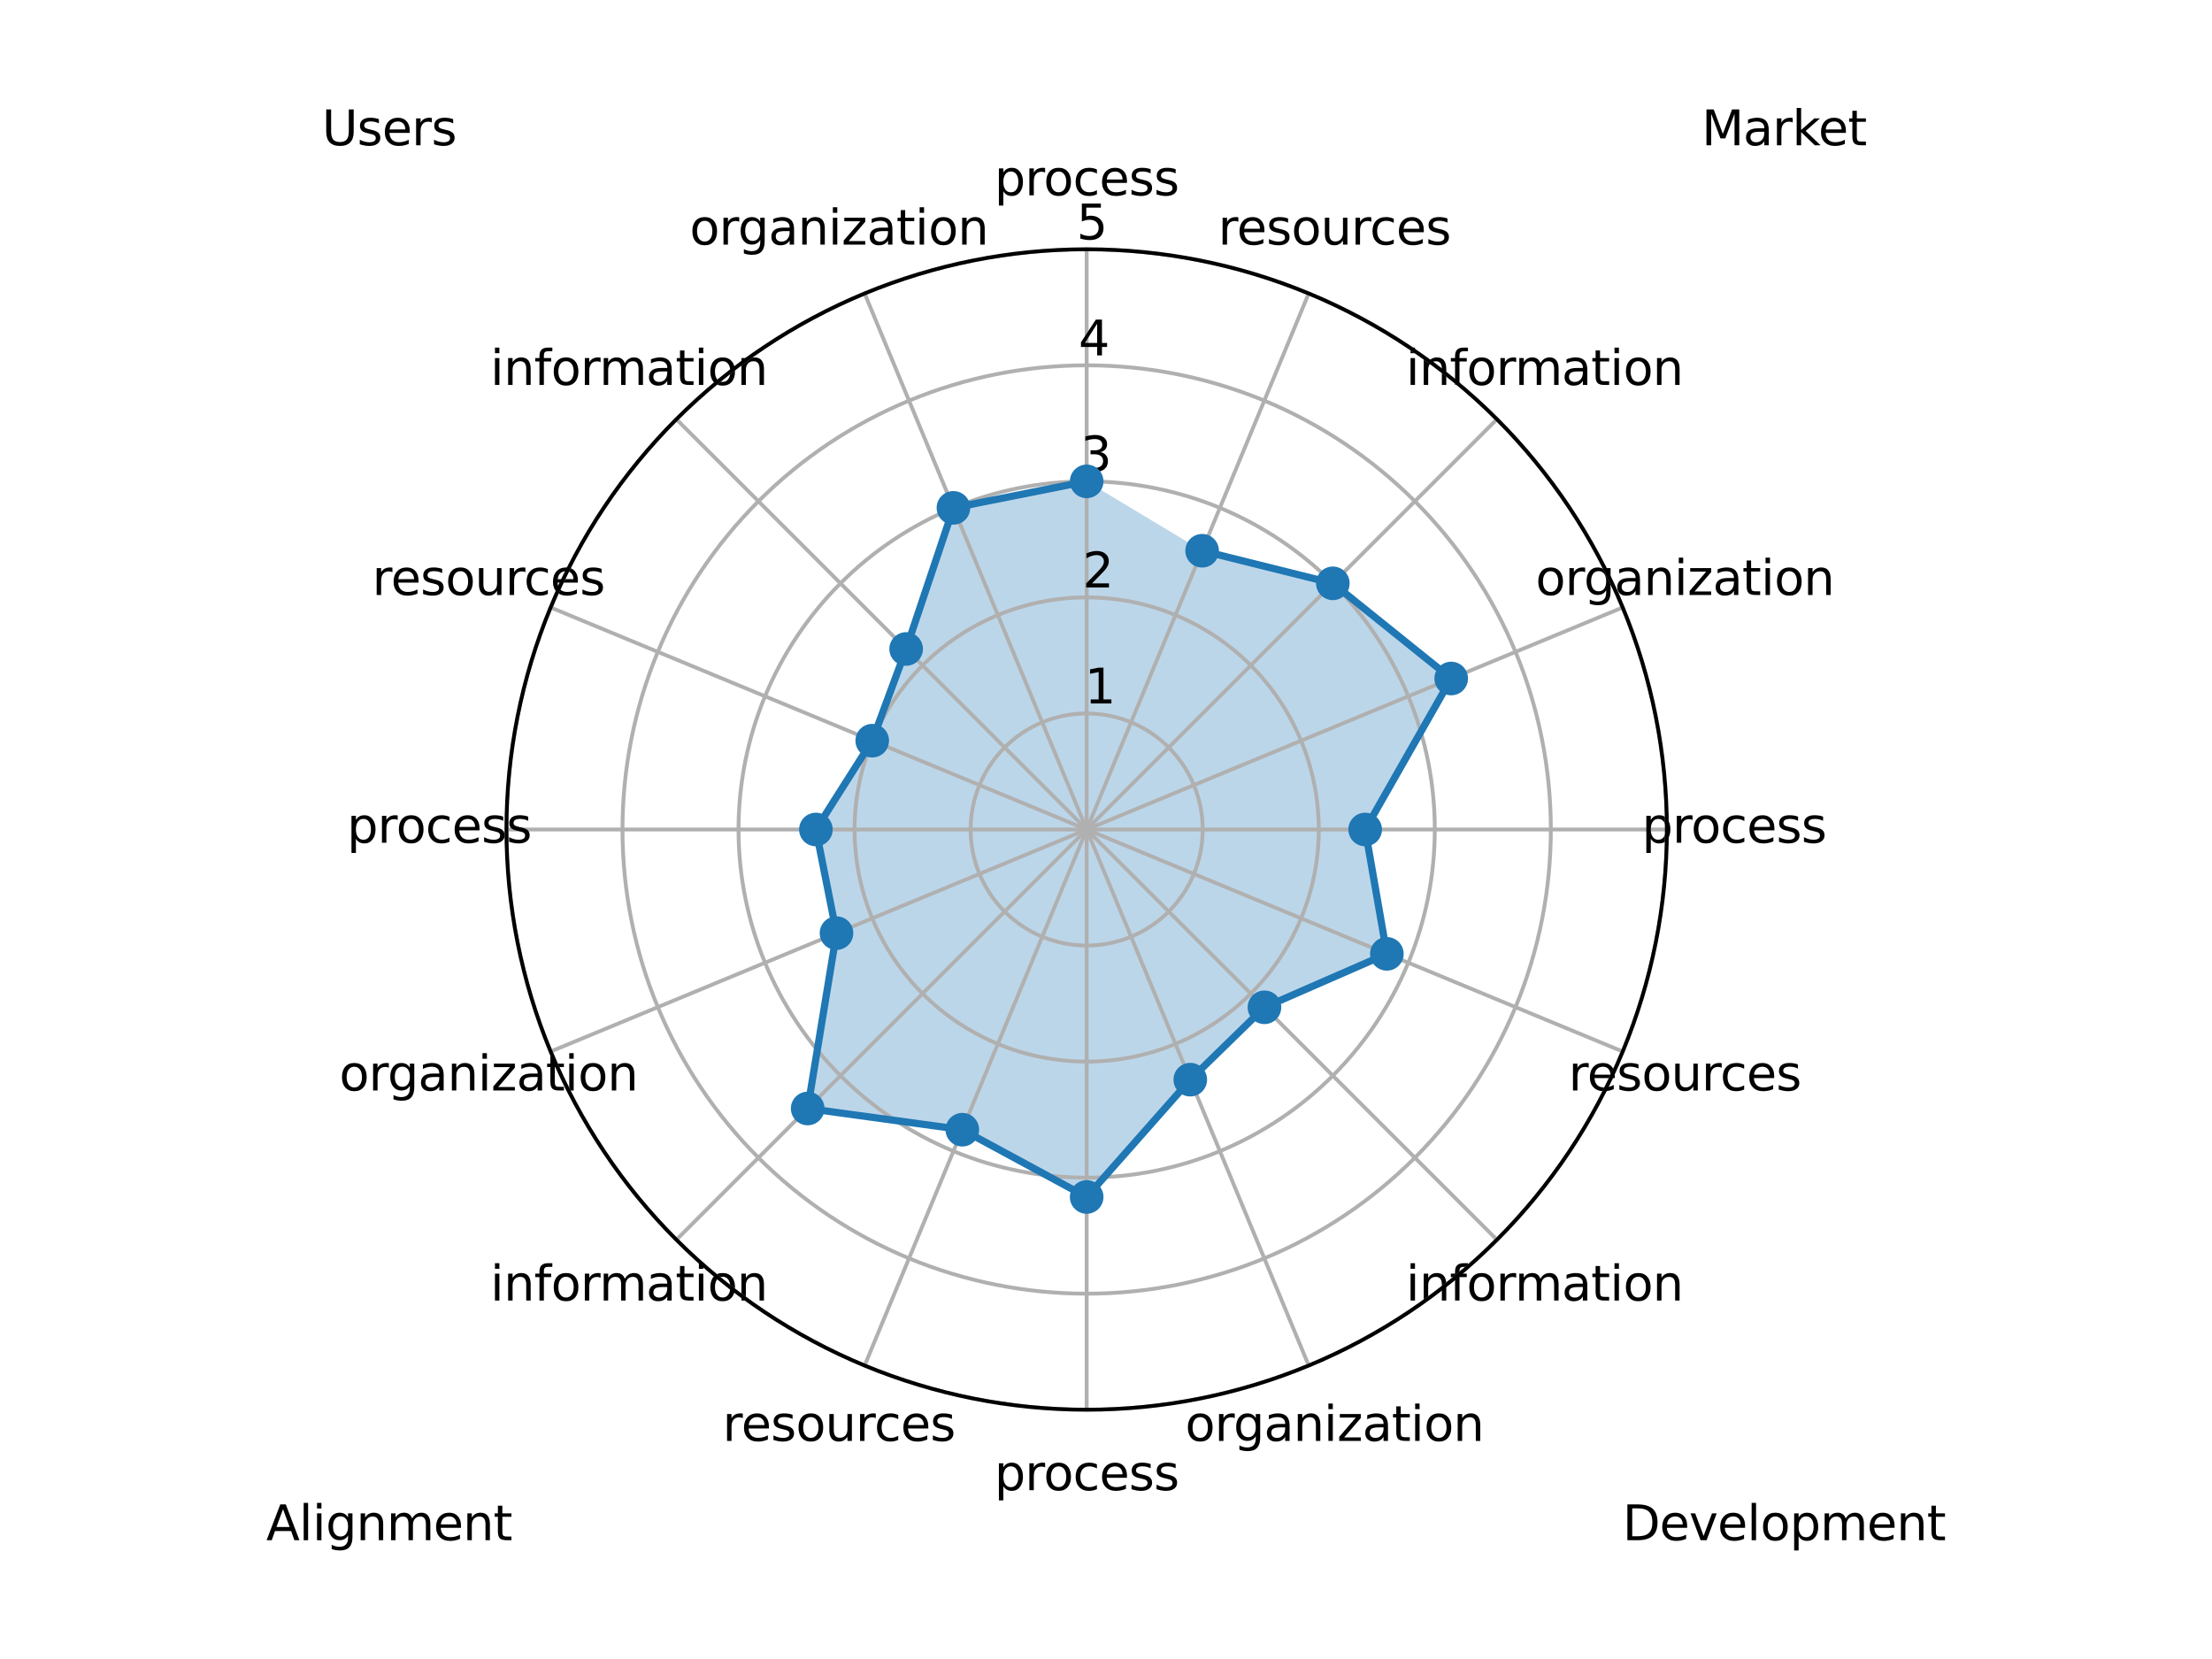 <?xml version="1.0" encoding="utf-8" standalone="no"?>
<!DOCTYPE svg PUBLIC "-//W3C//DTD SVG 1.1//EN"
  "http://www.w3.org/Graphics/SVG/1.1/DTD/svg11.dtd">
<svg xmlns:xlink="http://www.w3.org/1999/xlink" width="460.8pt" height="345.6pt" viewBox="0 0 460.8 345.6" xmlns="http://www.w3.org/2000/svg" version="1.1">
 <defs>
  <style type="text/css">*{stroke-linejoin: round; stroke-linecap: butt}</style>
 </defs>
 <g id="figure_1">
  <g id="patch_1">
   <path d="M 0 345.6 
L 460.8 345.6 
L 460.8 0 
L 0 0 
z
" style="fill: #ffffff"/>
  </g>
  <g id="axes_1">
   <g id="patch_2">
    <path d="M 347.244 172.8 
C 347.244 156.927 344.118 141.209 338.044 126.544 
C 331.969 111.88 323.066 98.554 311.842 87.331 
C 300.618 76.107 287.293 67.203 272.628 61.129 
C 257.964 55.055 242.245 51.928 226.373 51.928 
C 210.5 51.928 194.781 55.055 180.117 61.129 
C 165.452 67.203 152.127 76.107 140.903 87.331 
C 129.679 98.554 120.776 111.88 114.701 126.544 
C 108.627 141.209 105.501 156.927 105.501 172.8 
C 105.501 188.673 108.627 204.391 114.701 219.056 
C 120.776 233.72 129.679 247.046 140.903 258.269 
C 152.127 269.493 165.452 278.397 180.117 284.471 
C 194.781 290.545 210.5 293.672 226.373 293.672 
C 242.245 293.672 257.964 290.545 272.628 284.471 
C 287.293 278.397 300.618 269.493 311.842 258.269 
C 323.066 247.046 331.969 233.72 338.044 219.056 
C 344.118 204.391 347.244 188.673 347.244 172.8 
M 226.373 172.8 
C 226.373 172.8 226.373 172.8 226.373 172.8 
C 226.373 172.8 226.373 172.8 226.373 172.8 
C 226.373 172.8 226.373 172.8 226.373 172.8 
C 226.373 172.8 226.373 172.8 226.373 172.8 
C 226.373 172.8 226.373 172.8 226.373 172.8 
C 226.373 172.8 226.373 172.8 226.373 172.8 
C 226.373 172.8 226.373 172.8 226.373 172.8 
C 226.373 172.8 226.373 172.8 226.373 172.8 
C 226.373 172.8 226.373 172.8 226.373 172.8 
C 226.373 172.8 226.373 172.8 226.373 172.8 
C 226.373 172.8 226.373 172.8 226.373 172.8 
C 226.373 172.8 226.373 172.8 226.373 172.8 
C 226.373 172.8 226.373 172.8 226.373 172.8 
C 226.373 172.8 226.373 172.8 226.373 172.8 
C 226.373 172.8 226.373 172.8 226.373 172.8 
C 226.373 172.8 226.373 172.8 226.373 172.8 
z
" style="fill: #ffffff"/>
   </g>
   <g id="patch_3">
    <path d="M 226.373 100.277 
L 198.619 105.797 
L 188.766 135.194 
L 181.704 154.298 
L 169.966 172.8 
L 174.259 194.386 
L 168.253 230.919 
L 200.469 235.336 
L 226.373 249.352 
L 247.958 224.913 
L 263.409 209.837 
L 288.908 198.703 
L 284.391 172.8 
L 302.309 141.346 
L 277.654 121.518 
L 250.425 114.731 
z
" clip-path="url(#pdd87cc08fe)" style="fill: #1f77b4; opacity: 0.3"/>
   </g>
   <g id="matplotlib.axis_1">
    <g id="xtick_1">
     <g id="line2d_1">
      <path d="M 226.373 172.8 
L 226.373 51.928 
" clip-path="url(#pdd87cc08fe)" style="fill: none; stroke: #b0b0b0; stroke-width: 0.8; stroke-linecap: square"/>
     </g>
     <g id="text_1">
      <!-- process -->
      <g transform="translate(207.161 40.688) scale(0.1 -0.1)">
       <defs>
        <path id="DejaVuSans-70" d="M 1159 525 
L 1159 -1331 
L 581 -1331 
L 581 3500 
L 1159 3500 
L 1159 2969 
Q 1341 3281 1617 3432 
Q 1894 3584 2278 3584 
Q 2916 3584 3314 3078 
Q 3713 2572 3713 1747 
Q 3713 922 3314 415 
Q 2916 -91 2278 -91 
Q 1894 -91 1617 61 
Q 1341 213 1159 525 
z
M 3116 1747 
Q 3116 2381 2855 2742 
Q 2594 3103 2138 3103 
Q 1681 3103 1420 2742 
Q 1159 2381 1159 1747 
Q 1159 1113 1420 752 
Q 1681 391 2138 391 
Q 2594 391 2855 752 
Q 3116 1113 3116 1747 
z
" transform="scale(0.016)"/>
        <path id="DejaVuSans-72" d="M 2631 2963 
Q 2534 3019 2420 3045 
Q 2306 3072 2169 3072 
Q 1681 3072 1420 2755 
Q 1159 2438 1159 1844 
L 1159 0 
L 581 0 
L 581 3500 
L 1159 3500 
L 1159 2956 
Q 1341 3275 1631 3429 
Q 1922 3584 2338 3584 
Q 2397 3584 2469 3576 
Q 2541 3569 2628 3553 
L 2631 2963 
z
" transform="scale(0.016)"/>
        <path id="DejaVuSans-6f" d="M 1959 3097 
Q 1497 3097 1228 2736 
Q 959 2375 959 1747 
Q 959 1119 1226 758 
Q 1494 397 1959 397 
Q 2419 397 2687 759 
Q 2956 1122 2956 1747 
Q 2956 2369 2687 2733 
Q 2419 3097 1959 3097 
z
M 1959 3584 
Q 2709 3584 3137 3096 
Q 3566 2609 3566 1747 
Q 3566 888 3137 398 
Q 2709 -91 1959 -91 
Q 1206 -91 779 398 
Q 353 888 353 1747 
Q 353 2609 779 3096 
Q 1206 3584 1959 3584 
z
" transform="scale(0.016)"/>
        <path id="DejaVuSans-63" d="M 3122 3366 
L 3122 2828 
Q 2878 2963 2633 3030 
Q 2388 3097 2138 3097 
Q 1578 3097 1268 2742 
Q 959 2388 959 1747 
Q 959 1106 1268 751 
Q 1578 397 2138 397 
Q 2388 397 2633 464 
Q 2878 531 3122 666 
L 3122 134 
Q 2881 22 2623 -34 
Q 2366 -91 2075 -91 
Q 1284 -91 818 406 
Q 353 903 353 1747 
Q 353 2603 823 3093 
Q 1294 3584 2113 3584 
Q 2378 3584 2631 3529 
Q 2884 3475 3122 3366 
z
" transform="scale(0.016)"/>
        <path id="DejaVuSans-65" d="M 3597 1894 
L 3597 1613 
L 953 1613 
Q 991 1019 1311 708 
Q 1631 397 2203 397 
Q 2534 397 2845 478 
Q 3156 559 3463 722 
L 3463 178 
Q 3153 47 2828 -22 
Q 2503 -91 2169 -91 
Q 1331 -91 842 396 
Q 353 884 353 1716 
Q 353 2575 817 3079 
Q 1281 3584 2069 3584 
Q 2775 3584 3186 3129 
Q 3597 2675 3597 1894 
z
M 3022 2063 
Q 3016 2534 2758 2815 
Q 2500 3097 2075 3097 
Q 1594 3097 1305 2825 
Q 1016 2553 972 2059 
L 3022 2063 
z
" transform="scale(0.016)"/>
        <path id="DejaVuSans-73" d="M 2834 3397 
L 2834 2853 
Q 2591 2978 2328 3040 
Q 2066 3103 1784 3103 
Q 1356 3103 1142 2972 
Q 928 2841 928 2578 
Q 928 2378 1081 2264 
Q 1234 2150 1697 2047 
L 1894 2003 
Q 2506 1872 2764 1633 
Q 3022 1394 3022 966 
Q 3022 478 2636 193 
Q 2250 -91 1575 -91 
Q 1294 -91 989 -36 
Q 684 19 347 128 
L 347 722 
Q 666 556 975 473 
Q 1284 391 1588 391 
Q 1994 391 2212 530 
Q 2431 669 2431 922 
Q 2431 1156 2273 1281 
Q 2116 1406 1581 1522 
L 1381 1569 
Q 847 1681 609 1914 
Q 372 2147 372 2553 
Q 372 3047 722 3315 
Q 1072 3584 1716 3584 
Q 2034 3584 2315 3537 
Q 2597 3491 2834 3397 
z
" transform="scale(0.016)"/>
       </defs>
       <use xlink:href="#DejaVuSans-70"/>
       <use xlink:href="#DejaVuSans-72" x="63.477"/>
       <use xlink:href="#DejaVuSans-6f" x="102.34"/>
       <use xlink:href="#DejaVuSans-63" x="163.521"/>
       <use xlink:href="#DejaVuSans-65" x="218.502"/>
       <use xlink:href="#DejaVuSans-73" x="280.025"/>
       <use xlink:href="#DejaVuSans-73" x="332.125"/>
      </g>
     </g>
    </g>
    <g id="xtick_2">
     <g id="line2d_2">
      <path d="M 226.373 172.8 
L 180.117 61.129 
" clip-path="url(#pdd87cc08fe)" style="fill: none; stroke: #b0b0b0; stroke-width: 0.8; stroke-linecap: square"/>
     </g>
     <g id="text_2">
      <!-- organization -->
      <g transform="translate(143.67 50.954) scale(0.1 -0.1)">
       <defs>
        <path id="DejaVuSans-67" d="M 2906 1791 
Q 2906 2416 2648 2759 
Q 2391 3103 1925 3103 
Q 1463 3103 1205 2759 
Q 947 2416 947 1791 
Q 947 1169 1205 825 
Q 1463 481 1925 481 
Q 2391 481 2648 825 
Q 2906 1169 2906 1791 
z
M 3481 434 
Q 3481 -459 3084 -895 
Q 2688 -1331 1869 -1331 
Q 1566 -1331 1297 -1286 
Q 1028 -1241 775 -1147 
L 775 -588 
Q 1028 -725 1275 -790 
Q 1522 -856 1778 -856 
Q 2344 -856 2625 -561 
Q 2906 -266 2906 331 
L 2906 616 
Q 2728 306 2450 153 
Q 2172 0 1784 0 
Q 1141 0 747 490 
Q 353 981 353 1791 
Q 353 2603 747 3093 
Q 1141 3584 1784 3584 
Q 2172 3584 2450 3431 
Q 2728 3278 2906 2969 
L 2906 3500 
L 3481 3500 
L 3481 434 
z
" transform="scale(0.016)"/>
        <path id="DejaVuSans-61" d="M 2194 1759 
Q 1497 1759 1228 1600 
Q 959 1441 959 1056 
Q 959 750 1161 570 
Q 1363 391 1709 391 
Q 2188 391 2477 730 
Q 2766 1069 2766 1631 
L 2766 1759 
L 2194 1759 
z
M 3341 1997 
L 3341 0 
L 2766 0 
L 2766 531 
Q 2569 213 2275 61 
Q 1981 -91 1556 -91 
Q 1019 -91 701 211 
Q 384 513 384 1019 
Q 384 1609 779 1909 
Q 1175 2209 1959 2209 
L 2766 2209 
L 2766 2266 
Q 2766 2663 2505 2880 
Q 2244 3097 1772 3097 
Q 1472 3097 1187 3025 
Q 903 2953 641 2809 
L 641 3341 
Q 956 3463 1253 3523 
Q 1550 3584 1831 3584 
Q 2591 3584 2966 3190 
Q 3341 2797 3341 1997 
z
" transform="scale(0.016)"/>
        <path id="DejaVuSans-6e" d="M 3513 2113 
L 3513 0 
L 2938 0 
L 2938 2094 
Q 2938 2591 2744 2837 
Q 2550 3084 2163 3084 
Q 1697 3084 1428 2787 
Q 1159 2491 1159 1978 
L 1159 0 
L 581 0 
L 581 3500 
L 1159 3500 
L 1159 2956 
Q 1366 3272 1645 3428 
Q 1925 3584 2291 3584 
Q 2894 3584 3203 3211 
Q 3513 2838 3513 2113 
z
" transform="scale(0.016)"/>
        <path id="DejaVuSans-69" d="M 603 3500 
L 1178 3500 
L 1178 0 
L 603 0 
L 603 3500 
z
M 603 4863 
L 1178 4863 
L 1178 4134 
L 603 4134 
L 603 4863 
z
" transform="scale(0.016)"/>
        <path id="DejaVuSans-7a" d="M 353 3500 
L 3084 3500 
L 3084 2975 
L 922 459 
L 3084 459 
L 3084 0 
L 275 0 
L 275 525 
L 2438 3041 
L 353 3041 
L 353 3500 
z
" transform="scale(0.016)"/>
        <path id="DejaVuSans-74" d="M 1172 4494 
L 1172 3500 
L 2356 3500 
L 2356 3053 
L 1172 3053 
L 1172 1153 
Q 1172 725 1289 603 
Q 1406 481 1766 481 
L 2356 481 
L 2356 0 
L 1766 0 
Q 1100 0 847 248 
Q 594 497 594 1153 
L 594 3053 
L 172 3053 
L 172 3500 
L 594 3500 
L 594 4494 
L 1172 4494 
z
" transform="scale(0.016)"/>
       </defs>
       <use xlink:href="#DejaVuSans-6f"/>
       <use xlink:href="#DejaVuSans-72" x="61.182"/>
       <use xlink:href="#DejaVuSans-67" x="100.545"/>
       <use xlink:href="#DejaVuSans-61" x="164.021"/>
       <use xlink:href="#DejaVuSans-6e" x="225.301"/>
       <use xlink:href="#DejaVuSans-69" x="288.68"/>
       <use xlink:href="#DejaVuSans-7a" x="316.463"/>
       <use xlink:href="#DejaVuSans-61" x="368.953"/>
       <use xlink:href="#DejaVuSans-74" x="430.232"/>
       <use xlink:href="#DejaVuSans-69" x="469.441"/>
       <use xlink:href="#DejaVuSans-6f" x="497.225"/>
       <use xlink:href="#DejaVuSans-6e" x="558.406"/>
      </g>
     </g>
    </g>
    <g id="xtick_3">
     <g id="line2d_3">
      <path d="M 226.373 172.8 
L 140.903 87.331 
" clip-path="url(#pdd87cc08fe)" style="fill: none; stroke: #b0b0b0; stroke-width: 0.8; stroke-linecap: square"/>
     </g>
     <g id="text_3">
      <!-- information -->
      <g transform="translate(102.147 80.191) scale(0.1 -0.1)">
       <defs>
        <path id="DejaVuSans-66" d="M 2375 4863 
L 2375 4384 
L 1825 4384 
Q 1516 4384 1395 4259 
Q 1275 4134 1275 3809 
L 1275 3500 
L 2222 3500 
L 2222 3053 
L 1275 3053 
L 1275 0 
L 697 0 
L 697 3053 
L 147 3053 
L 147 3500 
L 697 3500 
L 697 3744 
Q 697 4328 969 4595 
Q 1241 4863 1831 4863 
L 2375 4863 
z
" transform="scale(0.016)"/>
        <path id="DejaVuSans-6d" d="M 3328 2828 
Q 3544 3216 3844 3400 
Q 4144 3584 4550 3584 
Q 5097 3584 5394 3201 
Q 5691 2819 5691 2113 
L 5691 0 
L 5113 0 
L 5113 2094 
Q 5113 2597 4934 2840 
Q 4756 3084 4391 3084 
Q 3944 3084 3684 2787 
Q 3425 2491 3425 1978 
L 3425 0 
L 2847 0 
L 2847 2094 
Q 2847 2600 2669 2842 
Q 2491 3084 2119 3084 
Q 1678 3084 1418 2786 
Q 1159 2488 1159 1978 
L 1159 0 
L 581 0 
L 581 3500 
L 1159 3500 
L 1159 2956 
Q 1356 3278 1631 3431 
Q 1906 3584 2284 3584 
Q 2666 3584 2933 3390 
Q 3200 3197 3328 2828 
z
" transform="scale(0.016)"/>
       </defs>
       <use xlink:href="#DejaVuSans-69"/>
       <use xlink:href="#DejaVuSans-6e" x="27.783"/>
       <use xlink:href="#DejaVuSans-66" x="91.162"/>
       <use xlink:href="#DejaVuSans-6f" x="126.367"/>
       <use xlink:href="#DejaVuSans-72" x="187.549"/>
       <use xlink:href="#DejaVuSans-6d" x="226.912"/>
       <use xlink:href="#DejaVuSans-61" x="324.324"/>
       <use xlink:href="#DejaVuSans-74" x="385.604"/>
       <use xlink:href="#DejaVuSans-69" x="424.812"/>
       <use xlink:href="#DejaVuSans-6f" x="452.596"/>
       <use xlink:href="#DejaVuSans-6e" x="513.777"/>
      </g>
     </g>
    </g>
    <g id="xtick_4">
     <g id="line2d_4">
      <path d="M 226.373 172.8 
L 114.701 126.544 
" clip-path="url(#pdd87cc08fe)" style="fill: none; stroke: #b0b0b0; stroke-width: 0.8; stroke-linecap: square"/>
     </g>
     <g id="text_4">
      <!-- resources -->
      <g transform="translate(77.541 123.946) scale(0.1 -0.1)">
       <defs>
        <path id="DejaVuSans-75" d="M 544 1381 
L 544 3500 
L 1119 3500 
L 1119 1403 
Q 1119 906 1312 657 
Q 1506 409 1894 409 
Q 2359 409 2629 706 
Q 2900 1003 2900 1516 
L 2900 3500 
L 3475 3500 
L 3475 0 
L 2900 0 
L 2900 538 
Q 2691 219 2414 64 
Q 2138 -91 1772 -91 
Q 1169 -91 856 284 
Q 544 659 544 1381 
z
M 1991 3584 
L 1991 3584 
z
" transform="scale(0.016)"/>
       </defs>
       <use xlink:href="#DejaVuSans-72"/>
       <use xlink:href="#DejaVuSans-65" x="38.863"/>
       <use xlink:href="#DejaVuSans-73" x="100.387"/>
       <use xlink:href="#DejaVuSans-6f" x="152.486"/>
       <use xlink:href="#DejaVuSans-75" x="213.668"/>
       <use xlink:href="#DejaVuSans-72" x="277.047"/>
       <use xlink:href="#DejaVuSans-63" x="315.91"/>
       <use xlink:href="#DejaVuSans-65" x="370.891"/>
       <use xlink:href="#DejaVuSans-73" x="432.414"/>
      </g>
     </g>
    </g>
    <g id="xtick_5">
     <g id="line2d_5">
      <path d="M 226.373 172.8 
L 105.501 172.8 
" clip-path="url(#pdd87cc08fe)" style="fill: none; stroke: #b0b0b0; stroke-width: 0.8; stroke-linecap: square"/>
     </g>
     <g id="text_5">
      <!-- process -->
      <g transform="translate(72.289 175.559) scale(0.1 -0.1)">
       <use xlink:href="#DejaVuSans-70"/>
       <use xlink:href="#DejaVuSans-72" x="63.477"/>
       <use xlink:href="#DejaVuSans-6f" x="102.34"/>
       <use xlink:href="#DejaVuSans-63" x="163.521"/>
       <use xlink:href="#DejaVuSans-65" x="218.502"/>
       <use xlink:href="#DejaVuSans-73" x="280.025"/>
       <use xlink:href="#DejaVuSans-73" x="332.125"/>
      </g>
     </g>
    </g>
    <g id="xtick_6">
     <g id="line2d_6">
      <path d="M 226.373 172.8 
L 114.701 219.056 
" clip-path="url(#pdd87cc08fe)" style="fill: none; stroke: #b0b0b0; stroke-width: 0.8; stroke-linecap: square"/>
     </g>
     <g id="text_6">
      <!-- organization -->
      <g transform="translate(70.678 227.173) scale(0.1 -0.1)">
       <use xlink:href="#DejaVuSans-6f"/>
       <use xlink:href="#DejaVuSans-72" x="61.182"/>
       <use xlink:href="#DejaVuSans-67" x="100.545"/>
       <use xlink:href="#DejaVuSans-61" x="164.021"/>
       <use xlink:href="#DejaVuSans-6e" x="225.301"/>
       <use xlink:href="#DejaVuSans-69" x="288.68"/>
       <use xlink:href="#DejaVuSans-7a" x="316.463"/>
       <use xlink:href="#DejaVuSans-61" x="368.953"/>
       <use xlink:href="#DejaVuSans-74" x="430.232"/>
       <use xlink:href="#DejaVuSans-69" x="469.441"/>
       <use xlink:href="#DejaVuSans-6f" x="497.225"/>
       <use xlink:href="#DejaVuSans-6e" x="558.406"/>
      </g>
     </g>
    </g>
    <g id="xtick_7">
     <g id="line2d_7">
      <path d="M 226.373 172.8 
L 140.903 258.269 
" clip-path="url(#pdd87cc08fe)" style="fill: none; stroke: #b0b0b0; stroke-width: 0.8; stroke-linecap: square"/>
     </g>
     <g id="text_7">
      <!-- information -->
      <g transform="translate(102.147 270.928) scale(0.1 -0.1)">
       <use xlink:href="#DejaVuSans-69"/>
       <use xlink:href="#DejaVuSans-6e" x="27.783"/>
       <use xlink:href="#DejaVuSans-66" x="91.162"/>
       <use xlink:href="#DejaVuSans-6f" x="126.367"/>
       <use xlink:href="#DejaVuSans-72" x="187.549"/>
       <use xlink:href="#DejaVuSans-6d" x="226.912"/>
       <use xlink:href="#DejaVuSans-61" x="324.324"/>
       <use xlink:href="#DejaVuSans-74" x="385.604"/>
       <use xlink:href="#DejaVuSans-69" x="424.812"/>
       <use xlink:href="#DejaVuSans-6f" x="452.596"/>
       <use xlink:href="#DejaVuSans-6e" x="513.777"/>
      </g>
     </g>
    </g>
    <g id="xtick_8">
     <g id="line2d_8">
      <path d="M 226.373 172.8 
L 180.117 284.471 
" clip-path="url(#pdd87cc08fe)" style="fill: none; stroke: #b0b0b0; stroke-width: 0.8; stroke-linecap: square"/>
     </g>
     <g id="text_8">
      <!-- resources -->
      <g transform="translate(150.534 300.165) scale(0.1 -0.1)">
       <use xlink:href="#DejaVuSans-72"/>
       <use xlink:href="#DejaVuSans-65" x="38.863"/>
       <use xlink:href="#DejaVuSans-73" x="100.387"/>
       <use xlink:href="#DejaVuSans-6f" x="152.486"/>
       <use xlink:href="#DejaVuSans-75" x="213.668"/>
       <use xlink:href="#DejaVuSans-72" x="277.047"/>
       <use xlink:href="#DejaVuSans-63" x="315.91"/>
       <use xlink:href="#DejaVuSans-65" x="370.891"/>
       <use xlink:href="#DejaVuSans-73" x="432.414"/>
      </g>
     </g>
    </g>
    <g id="xtick_9">
     <g id="line2d_9">
      <path d="M 226.373 172.8 
L 226.373 293.672 
" clip-path="url(#pdd87cc08fe)" style="fill: none; stroke: #b0b0b0; stroke-width: 0.8; stroke-linecap: square"/>
     </g>
     <g id="text_9">
      <!-- process -->
      <g transform="translate(207.161 310.431) scale(0.1 -0.1)">
       <use xlink:href="#DejaVuSans-70"/>
       <use xlink:href="#DejaVuSans-72" x="63.477"/>
       <use xlink:href="#DejaVuSans-6f" x="102.34"/>
       <use xlink:href="#DejaVuSans-63" x="163.521"/>
       <use xlink:href="#DejaVuSans-65" x="218.502"/>
       <use xlink:href="#DejaVuSans-73" x="280.025"/>
       <use xlink:href="#DejaVuSans-73" x="332.125"/>
      </g>
     </g>
    </g>
    <g id="xtick_10">
     <g id="line2d_10">
      <path d="M 226.373 172.8 
L 272.628 284.471 
" clip-path="url(#pdd87cc08fe)" style="fill: none; stroke: #b0b0b0; stroke-width: 0.8; stroke-linecap: square"/>
     </g>
     <g id="text_10">
      <!-- organization -->
      <g transform="translate(246.897 300.165) scale(0.1 -0.1)">
       <use xlink:href="#DejaVuSans-6f"/>
       <use xlink:href="#DejaVuSans-72" x="61.182"/>
       <use xlink:href="#DejaVuSans-67" x="100.545"/>
       <use xlink:href="#DejaVuSans-61" x="164.021"/>
       <use xlink:href="#DejaVuSans-6e" x="225.301"/>
       <use xlink:href="#DejaVuSans-69" x="288.68"/>
       <use xlink:href="#DejaVuSans-7a" x="316.463"/>
       <use xlink:href="#DejaVuSans-61" x="368.953"/>
       <use xlink:href="#DejaVuSans-74" x="430.232"/>
       <use xlink:href="#DejaVuSans-69" x="469.441"/>
       <use xlink:href="#DejaVuSans-6f" x="497.225"/>
       <use xlink:href="#DejaVuSans-6e" x="558.406"/>
      </g>
     </g>
    </g>
    <g id="xtick_11">
     <g id="line2d_11">
      <path d="M 226.373 172.8 
L 311.842 258.269 
" clip-path="url(#pdd87cc08fe)" style="fill: none; stroke: #b0b0b0; stroke-width: 0.8; stroke-linecap: square"/>
     </g>
     <g id="text_11">
      <!-- information -->
      <g transform="translate(292.884 270.928) scale(0.1 -0.1)">
       <use xlink:href="#DejaVuSans-69"/>
       <use xlink:href="#DejaVuSans-6e" x="27.783"/>
       <use xlink:href="#DejaVuSans-66" x="91.162"/>
       <use xlink:href="#DejaVuSans-6f" x="126.367"/>
       <use xlink:href="#DejaVuSans-72" x="187.549"/>
       <use xlink:href="#DejaVuSans-6d" x="226.912"/>
       <use xlink:href="#DejaVuSans-61" x="324.324"/>
       <use xlink:href="#DejaVuSans-74" x="385.604"/>
       <use xlink:href="#DejaVuSans-69" x="424.812"/>
       <use xlink:href="#DejaVuSans-6f" x="452.596"/>
       <use xlink:href="#DejaVuSans-6e" x="513.777"/>
      </g>
     </g>
    </g>
    <g id="xtick_12">
     <g id="line2d_12">
      <path d="M 226.373 172.8 
L 338.044 219.056 
" clip-path="url(#pdd87cc08fe)" style="fill: none; stroke: #b0b0b0; stroke-width: 0.8; stroke-linecap: square"/>
     </g>
     <g id="text_12">
      <!-- resources -->
      <g transform="translate(326.752 227.173) scale(0.1 -0.1)">
       <use xlink:href="#DejaVuSans-72"/>
       <use xlink:href="#DejaVuSans-65" x="38.863"/>
       <use xlink:href="#DejaVuSans-73" x="100.387"/>
       <use xlink:href="#DejaVuSans-6f" x="152.486"/>
       <use xlink:href="#DejaVuSans-75" x="213.668"/>
       <use xlink:href="#DejaVuSans-72" x="277.047"/>
       <use xlink:href="#DejaVuSans-63" x="315.91"/>
       <use xlink:href="#DejaVuSans-65" x="370.891"/>
       <use xlink:href="#DejaVuSans-73" x="432.414"/>
      </g>
     </g>
    </g>
    <g id="xtick_13">
     <g id="line2d_13">
      <path d="M 226.373 172.8 
L 347.244 172.8 
" clip-path="url(#pdd87cc08fe)" style="fill: none; stroke: #b0b0b0; stroke-width: 0.8; stroke-linecap: square"/>
     </g>
     <g id="text_13">
      <!-- process -->
      <g transform="translate(342.033 175.559) scale(0.1 -0.1)">
       <use xlink:href="#DejaVuSans-70"/>
       <use xlink:href="#DejaVuSans-72" x="63.477"/>
       <use xlink:href="#DejaVuSans-6f" x="102.34"/>
       <use xlink:href="#DejaVuSans-63" x="163.521"/>
       <use xlink:href="#DejaVuSans-65" x="218.502"/>
       <use xlink:href="#DejaVuSans-73" x="280.025"/>
       <use xlink:href="#DejaVuSans-73" x="332.125"/>
      </g>
     </g>
    </g>
    <g id="xtick_14">
     <g id="line2d_14">
      <path d="M 226.373 172.8 
L 338.044 126.544 
" clip-path="url(#pdd87cc08fe)" style="fill: none; stroke: #b0b0b0; stroke-width: 0.8; stroke-linecap: square"/>
     </g>
     <g id="text_14">
      <!-- organization -->
      <g transform="translate(319.889 123.946) scale(0.1 -0.1)">
       <use xlink:href="#DejaVuSans-6f"/>
       <use xlink:href="#DejaVuSans-72" x="61.182"/>
       <use xlink:href="#DejaVuSans-67" x="100.545"/>
       <use xlink:href="#DejaVuSans-61" x="164.021"/>
       <use xlink:href="#DejaVuSans-6e" x="225.301"/>
       <use xlink:href="#DejaVuSans-69" x="288.68"/>
       <use xlink:href="#DejaVuSans-7a" x="316.463"/>
       <use xlink:href="#DejaVuSans-61" x="368.953"/>
       <use xlink:href="#DejaVuSans-74" x="430.232"/>
       <use xlink:href="#DejaVuSans-69" x="469.441"/>
       <use xlink:href="#DejaVuSans-6f" x="497.225"/>
       <use xlink:href="#DejaVuSans-6e" x="558.406"/>
      </g>
     </g>
    </g>
    <g id="xtick_15">
     <g id="line2d_15">
      <path d="M 226.373 172.8 
L 311.842 87.331 
" clip-path="url(#pdd87cc08fe)" style="fill: none; stroke: #b0b0b0; stroke-width: 0.8; stroke-linecap: square"/>
     </g>
     <g id="text_15">
      <!-- information -->
      <g transform="translate(292.884 80.191) scale(0.1 -0.1)">
       <use xlink:href="#DejaVuSans-69"/>
       <use xlink:href="#DejaVuSans-6e" x="27.783"/>
       <use xlink:href="#DejaVuSans-66" x="91.162"/>
       <use xlink:href="#DejaVuSans-6f" x="126.367"/>
       <use xlink:href="#DejaVuSans-72" x="187.549"/>
       <use xlink:href="#DejaVuSans-6d" x="226.912"/>
       <use xlink:href="#DejaVuSans-61" x="324.324"/>
       <use xlink:href="#DejaVuSans-74" x="385.604"/>
       <use xlink:href="#DejaVuSans-69" x="424.812"/>
       <use xlink:href="#DejaVuSans-6f" x="452.596"/>
       <use xlink:href="#DejaVuSans-6e" x="513.777"/>
      </g>
     </g>
    </g>
    <g id="xtick_16">
     <g id="line2d_16">
      <path d="M 226.373 172.8 
L 272.628 61.129 
" clip-path="url(#pdd87cc08fe)" style="fill: none; stroke: #b0b0b0; stroke-width: 0.8; stroke-linecap: square"/>
     </g>
     <g id="text_16">
      <!-- resources -->
      <g transform="translate(253.76 50.954) scale(0.1 -0.1)">
       <use xlink:href="#DejaVuSans-72"/>
       <use xlink:href="#DejaVuSans-65" x="38.863"/>
       <use xlink:href="#DejaVuSans-73" x="100.387"/>
       <use xlink:href="#DejaVuSans-6f" x="152.486"/>
       <use xlink:href="#DejaVuSans-75" x="213.668"/>
       <use xlink:href="#DejaVuSans-72" x="277.047"/>
       <use xlink:href="#DejaVuSans-63" x="315.91"/>
       <use xlink:href="#DejaVuSans-65" x="370.891"/>
       <use xlink:href="#DejaVuSans-73" x="432.414"/>
      </g>
     </g>
    </g>
   </g>
   <g id="matplotlib.axis_2">
    <g id="ytick_1">
     <g id="line2d_17">
      <path d="M 226.373 148.626 
C 223.198 148.626 220.054 149.251 217.121 150.466 
C 214.188 151.681 211.523 153.461 209.279 155.706 
C 207.034 157.951 205.253 160.616 204.038 163.549 
C 202.823 166.482 202.198 169.625 202.198 172.8 
C 202.198 175.975 202.823 179.118 204.038 182.051 
C 205.253 184.984 207.034 187.649 209.279 189.894 
C 211.523 192.139 214.188 193.919 217.121 195.134 
C 220.054 196.349 223.198 196.974 226.373 196.974 
C 229.547 196.974 232.691 196.349 235.624 195.134 
C 238.557 193.919 241.222 192.139 243.466 189.894 
C 245.711 187.649 247.492 184.984 248.707 182.051 
C 249.922 179.118 250.547 175.975 250.547 172.8 
C 250.547 169.625 249.922 166.482 248.707 163.549 
C 247.492 160.616 245.711 157.951 243.466 155.706 
C 241.222 153.461 238.557 151.681 235.624 150.466 
C 232.691 149.251 229.547 148.626 226.373 148.626 
" clip-path="url(#pdd87cc08fe)" style="fill: none; stroke: #b0b0b0; stroke-width: 0.8; stroke-linecap: square"/>
     </g>
     <g id="text_17">
      <!-- 1 -->
      <g transform="translate(225.951 146.55) scale(0.1 -0.1)">
       <defs>
        <path id="DejaVuSans-31" d="M 794 531 
L 1825 531 
L 1825 4091 
L 703 3866 
L 703 4441 
L 1819 4666 
L 2450 4666 
L 2450 531 
L 3481 531 
L 3481 0 
L 794 0 
L 794 531 
z
" transform="scale(0.016)"/>
       </defs>
       <use xlink:href="#DejaVuSans-31"/>
      </g>
     </g>
    </g>
    <g id="ytick_2">
     <g id="line2d_18">
      <path d="M 226.373 124.451 
C 220.023 124.451 213.736 125.702 207.87 128.132 
C 202.004 130.561 196.674 134.123 192.185 138.612 
C 187.695 143.102 184.134 148.432 181.704 154.298 
C 179.274 160.164 178.024 166.451 178.024 172.8 
C 178.024 179.149 179.274 185.436 181.704 191.302 
C 184.134 197.168 187.695 202.498 192.185 206.988 
C 196.674 211.477 202.004 215.039 207.87 217.468 
C 213.736 219.898 220.023 221.149 226.373 221.149 
C 232.722 221.149 239.009 219.898 244.875 217.468 
C 250.741 215.039 256.071 211.477 260.56 206.988 
C 265.05 202.498 268.611 197.168 271.041 191.302 
C 273.471 185.436 274.721 179.149 274.721 172.8 
C 274.721 166.451 273.471 160.164 271.041 154.298 
C 268.611 148.432 265.05 143.102 260.56 138.612 
C 256.071 134.123 250.741 130.561 244.875 128.132 
C 239.009 125.702 232.722 124.451 226.373 124.451 
" clip-path="url(#pdd87cc08fe)" style="fill: none; stroke: #b0b0b0; stroke-width: 0.8; stroke-linecap: square"/>
     </g>
     <g id="text_18">
      <!-- 2 -->
      <g transform="translate(225.529 122.379) scale(0.1 -0.1)">
       <defs>
        <path id="DejaVuSans-32" d="M 1228 531 
L 3431 531 
L 3431 0 
L 469 0 
L 469 531 
Q 828 903 1448 1529 
Q 2069 2156 2228 2338 
Q 2531 2678 2651 2914 
Q 2772 3150 2772 3378 
Q 2772 3750 2511 3984 
Q 2250 4219 1831 4219 
Q 1534 4219 1204 4116 
Q 875 4013 500 3803 
L 500 4441 
Q 881 4594 1212 4672 
Q 1544 4750 1819 4750 
Q 2544 4750 2975 4387 
Q 3406 4025 3406 3419 
Q 3406 3131 3298 2873 
Q 3191 2616 2906 2266 
Q 2828 2175 2409 1742 
Q 1991 1309 1228 531 
z
" transform="scale(0.016)"/>
       </defs>
       <use xlink:href="#DejaVuSans-32"/>
      </g>
     </g>
    </g>
    <g id="ytick_3">
     <g id="line2d_19">
      <path d="M 226.373 100.277 
C 216.849 100.277 207.418 102.153 198.619 105.797 
C 189.82 109.442 181.825 114.784 175.091 121.518 
C 168.357 128.253 163.014 136.248 159.37 145.047 
C 155.725 153.845 153.849 163.276 153.849 172.8 
C 153.849 182.324 155.725 191.755 159.37 200.553 
C 163.014 209.352 168.357 217.347 175.091 224.082 
C 181.825 230.816 189.82 236.158 198.619 239.803 
C 207.418 243.447 216.849 245.323 226.373 245.323 
C 235.896 245.323 245.327 243.447 254.126 239.803 
C 262.925 236.158 270.92 230.816 277.654 224.082 
C 284.388 217.347 289.731 209.352 293.375 200.553 
C 297.02 191.755 298.896 182.324 298.896 172.8 
C 298.896 163.276 297.02 153.845 293.375 145.047 
C 289.731 136.248 284.388 128.253 277.654 121.518 
C 270.92 114.784 262.925 109.442 254.126 105.797 
C 245.327 102.153 235.896 100.277 226.373 100.277 
" clip-path="url(#pdd87cc08fe)" style="fill: none; stroke: #b0b0b0; stroke-width: 0.8; stroke-linecap: square"/>
     </g>
     <g id="text_19">
      <!-- 3 -->
      <g transform="translate(225.107 98.208) scale(0.1 -0.1)">
       <defs>
        <path id="DejaVuSans-33" d="M 2597 2516 
Q 3050 2419 3304 2112 
Q 3559 1806 3559 1356 
Q 3559 666 3084 287 
Q 2609 -91 1734 -91 
Q 1441 -91 1130 -33 
Q 819 25 488 141 
L 488 750 
Q 750 597 1062 519 
Q 1375 441 1716 441 
Q 2309 441 2620 675 
Q 2931 909 2931 1356 
Q 2931 1769 2642 2001 
Q 2353 2234 1838 2234 
L 1294 2234 
L 1294 2753 
L 1863 2753 
Q 2328 2753 2575 2939 
Q 2822 3125 2822 3475 
Q 2822 3834 2567 4026 
Q 2313 4219 1838 4219 
Q 1578 4219 1281 4162 
Q 984 4106 628 3988 
L 628 4550 
Q 988 4650 1302 4700 
Q 1616 4750 1894 4750 
Q 2613 4750 3031 4423 
Q 3450 4097 3450 3541 
Q 3450 3153 3228 2886 
Q 3006 2619 2597 2516 
z
" transform="scale(0.016)"/>
       </defs>
       <use xlink:href="#DejaVuSans-33"/>
      </g>
     </g>
    </g>
    <g id="ytick_4">
     <g id="line2d_20">
      <path d="M 226.373 76.103 
C 213.674 76.103 201.1 78.604 189.368 83.463 
C 177.636 88.323 166.976 95.446 157.997 104.425 
C 149.018 113.404 141.895 124.064 137.036 135.795 
C 132.176 147.527 129.675 160.102 129.675 172.8 
C 129.675 185.498 132.176 198.073 137.036 209.805 
C 141.895 221.536 149.018 232.196 157.997 241.175 
C 166.976 250.154 177.636 257.277 189.368 262.137 
C 201.1 266.996 213.674 269.497 226.373 269.497 
C 239.071 269.497 251.645 266.996 263.377 262.137 
C 275.109 257.277 285.769 250.154 294.748 241.175 
C 303.727 232.196 310.85 221.536 315.709 209.805 
C 320.569 198.073 323.07 185.498 323.07 172.8 
C 323.07 160.102 320.569 147.527 315.709 135.795 
C 310.85 124.064 303.727 113.404 294.748 104.425 
C 285.769 95.446 275.109 88.323 263.377 83.463 
C 251.645 78.604 239.071 76.103 226.373 76.103 
" clip-path="url(#pdd87cc08fe)" style="fill: none; stroke: #b0b0b0; stroke-width: 0.8; stroke-linecap: square"/>
     </g>
     <g id="text_20">
      <!-- 4 -->
      <g transform="translate(224.685 74.038) scale(0.1 -0.1)">
       <defs>
        <path id="DejaVuSans-34" d="M 2419 4116 
L 825 1625 
L 2419 1625 
L 2419 4116 
z
M 2253 4666 
L 3047 4666 
L 3047 1625 
L 3713 1625 
L 3713 1100 
L 3047 1100 
L 3047 0 
L 2419 0 
L 2419 1100 
L 313 1100 
L 313 1709 
L 2253 4666 
z
" transform="scale(0.016)"/>
       </defs>
       <use xlink:href="#DejaVuSans-34"/>
      </g>
     </g>
    </g>
    <g id="ytick_5">
     <g id="line2d_21">
      <path d="M 226.373 51.928 
C 210.5 51.928 194.781 55.055 180.117 61.129 
C 165.452 67.203 152.127 76.107 140.903 87.331 
C 129.679 98.554 120.776 111.88 114.701 126.544 
C 108.627 141.209 105.501 156.927 105.501 172.8 
C 105.501 188.673 108.627 204.391 114.701 219.056 
C 120.776 233.72 129.679 247.046 140.903 258.269 
C 152.127 269.493 165.452 278.397 180.117 284.471 
C 194.781 290.545 210.5 293.672 226.373 293.672 
C 242.245 293.672 257.964 290.545 272.628 284.471 
C 287.293 278.397 300.618 269.493 311.842 258.269 
C 323.066 247.046 331.969 233.72 338.044 219.056 
C 344.118 204.391 347.244 188.673 347.244 172.8 
C 347.244 156.927 344.118 141.209 338.044 126.544 
C 331.969 111.88 323.066 98.554 311.842 87.331 
C 300.618 76.107 287.293 67.203 272.628 61.129 
C 257.964 55.055 242.245 51.928 226.373 51.928 
" clip-path="url(#pdd87cc08fe)" style="fill: none; stroke: #b0b0b0; stroke-width: 0.8; stroke-linecap: square"/>
     </g>
     <g id="text_21">
      <!-- 5 -->
      <g transform="translate(224.263 49.867) scale(0.1 -0.1)">
       <defs>
        <path id="DejaVuSans-35" d="M 691 4666 
L 3169 4666 
L 3169 4134 
L 1269 4134 
L 1269 2991 
Q 1406 3038 1543 3061 
Q 1681 3084 1819 3084 
Q 2600 3084 3056 2656 
Q 3513 2228 3513 1497 
Q 3513 744 3044 326 
Q 2575 -91 1722 -91 
Q 1428 -91 1123 -41 
Q 819 9 494 109 
L 494 744 
Q 775 591 1075 516 
Q 1375 441 1709 441 
Q 2250 441 2565 725 
Q 2881 1009 2881 1497 
Q 2881 1984 2565 2268 
Q 2250 2553 1709 2553 
Q 1456 2553 1204 2497 
Q 953 2441 691 2322 
L 691 4666 
z
" transform="scale(0.016)"/>
       </defs>
       <use xlink:href="#DejaVuSans-35"/>
      </g>
     </g>
    </g>
   </g>
   <g id="line2d_22">
    <path d="M 226.373 100.277 
L 198.619 105.797 
L 188.766 135.194 
L 181.704 154.298 
L 169.966 172.8 
L 174.259 194.386 
L 168.253 230.919 
L 200.469 235.336 
L 226.373 249.352 
L 247.958 224.913 
L 263.409 209.837 
L 288.908 198.703 
L 284.391 172.8 
L 302.309 141.346 
L 277.654 121.518 
L 250.425 114.731 
" clip-path="url(#pdd87cc08fe)" style="fill: none; stroke: #1f77b4; stroke-width: 1.5; stroke-linecap: square"/>
    <defs>
     <path id="m858b1e344f" d="M 0 3 
C 0.796 3 1.559 2.684 2.121 2.121 
C 2.684 1.559 3 0.796 3 0 
C 3 -0.796 2.684 -1.559 2.121 -2.121 
C 1.559 -2.684 0.796 -3 0 -3 
C -0.796 -3 -1.559 -2.684 -2.121 -2.121 
C -2.684 -1.559 -3 -0.796 -3 0 
C -3 0.796 -2.684 1.559 -2.121 2.121 
C -1.559 2.684 -0.796 3 0 3 
z
" style="stroke: #1f77b4"/>
    </defs>
    <g clip-path="url(#pdd87cc08fe)">
     <use xlink:href="#m858b1e344f" x="226.373" y="100.277" style="fill: #1f77b4; stroke: #1f77b4"/>
     <use xlink:href="#m858b1e344f" x="198.619" y="105.797" style="fill: #1f77b4; stroke: #1f77b4"/>
     <use xlink:href="#m858b1e344f" x="188.766" y="135.194" style="fill: #1f77b4; stroke: #1f77b4"/>
     <use xlink:href="#m858b1e344f" x="181.704" y="154.298" style="fill: #1f77b4; stroke: #1f77b4"/>
     <use xlink:href="#m858b1e344f" x="169.966" y="172.8" style="fill: #1f77b4; stroke: #1f77b4"/>
     <use xlink:href="#m858b1e344f" x="174.259" y="194.386" style="fill: #1f77b4; stroke: #1f77b4"/>
     <use xlink:href="#m858b1e344f" x="168.253" y="230.919" style="fill: #1f77b4; stroke: #1f77b4"/>
     <use xlink:href="#m858b1e344f" x="200.469" y="235.336" style="fill: #1f77b4; stroke: #1f77b4"/>
     <use xlink:href="#m858b1e344f" x="226.373" y="249.352" style="fill: #1f77b4; stroke: #1f77b4"/>
     <use xlink:href="#m858b1e344f" x="247.958" y="224.913" style="fill: #1f77b4; stroke: #1f77b4"/>
     <use xlink:href="#m858b1e344f" x="263.409" y="209.837" style="fill: #1f77b4; stroke: #1f77b4"/>
     <use xlink:href="#m858b1e344f" x="288.908" y="198.703" style="fill: #1f77b4; stroke: #1f77b4"/>
     <use xlink:href="#m858b1e344f" x="284.391" y="172.8" style="fill: #1f77b4; stroke: #1f77b4"/>
     <use xlink:href="#m858b1e344f" x="302.309" y="141.346" style="fill: #1f77b4; stroke: #1f77b4"/>
     <use xlink:href="#m858b1e344f" x="277.654" y="121.518" style="fill: #1f77b4; stroke: #1f77b4"/>
     <use xlink:href="#m858b1e344f" x="250.425" y="114.731" style="fill: #1f77b4; stroke: #1f77b4"/>
    </g>
   </g>
   <g id="patch_4">
    <path d="M 226.373 51.928 
C 210.5 51.928 194.781 55.055 180.117 61.129 
C 165.452 67.203 152.127 76.107 140.903 87.331 
C 129.679 98.554 120.776 111.88 114.701 126.544 
C 108.627 141.209 105.501 156.927 105.501 172.8 
C 105.501 188.673 108.627 204.391 114.701 219.056 
C 120.776 233.72 129.679 247.046 140.903 258.269 
C 152.127 269.493 165.452 278.397 180.117 284.471 
C 194.781 290.545 210.5 293.672 226.373 293.672 
C 242.245 293.672 257.964 290.545 272.628 284.471 
C 287.293 278.397 300.618 269.493 311.842 258.269 
C 323.066 247.046 331.969 233.72 338.044 219.056 
C 344.118 204.391 347.244 188.673 347.244 172.8 
C 347.244 156.927 344.118 141.209 338.044 126.544 
C 331.969 111.88 323.066 98.554 311.842 87.331 
C 300.618 76.107 287.293 67.203 272.628 61.129 
C 257.964 55.055 242.245 51.928 226.373 51.928 
" style="fill: none; stroke: #000000; stroke-width: 0.8; stroke-linejoin: miter; stroke-linecap: square"/>
   </g>
   <g id="text_22">
    <!-- Users -->
    <g transform="translate(67.074 30.262) scale(0.1 -0.1)">
     <defs>
      <path id="DejaVuSans-55" d="M 556 4666 
L 1191 4666 
L 1191 1831 
Q 1191 1081 1462 751 
Q 1734 422 2344 422 
Q 2950 422 3222 751 
Q 3494 1081 3494 1831 
L 3494 4666 
L 4128 4666 
L 4128 1753 
Q 4128 841 3676 375 
Q 3225 -91 2344 -91 
Q 1459 -91 1007 375 
Q 556 841 556 1753 
L 556 4666 
z
" transform="scale(0.016)"/>
     </defs>
     <use xlink:href="#DejaVuSans-55"/>
     <use xlink:href="#DejaVuSans-73" x="73.193"/>
     <use xlink:href="#DejaVuSans-65" x="125.293"/>
     <use xlink:href="#DejaVuSans-72" x="186.816"/>
     <use xlink:href="#DejaVuSans-73" x="227.93"/>
    </g>
   </g>
   <g id="text_23">
    <!-- Alignment -->
    <g transform="translate(55.458 320.857) scale(0.1 -0.1)">
     <defs>
      <path id="DejaVuSans-41" d="M 2188 4044 
L 1331 1722 
L 3047 1722 
L 2188 4044 
z
M 1831 4666 
L 2547 4666 
L 4325 0 
L 3669 0 
L 3244 1197 
L 1141 1197 
L 716 0 
L 50 0 
L 1831 4666 
z
" transform="scale(0.016)"/>
      <path id="DejaVuSans-6c" d="M 603 4863 
L 1178 4863 
L 1178 0 
L 603 0 
L 603 4863 
z
" transform="scale(0.016)"/>
     </defs>
     <use xlink:href="#DejaVuSans-41"/>
     <use xlink:href="#DejaVuSans-6c" x="68.408"/>
     <use xlink:href="#DejaVuSans-69" x="96.191"/>
     <use xlink:href="#DejaVuSans-67" x="123.975"/>
     <use xlink:href="#DejaVuSans-6e" x="187.451"/>
     <use xlink:href="#DejaVuSans-6d" x="250.83"/>
     <use xlink:href="#DejaVuSans-65" x="348.242"/>
     <use xlink:href="#DejaVuSans-6e" x="409.766"/>
     <use xlink:href="#DejaVuSans-74" x="473.145"/>
    </g>
   </g>
   <g id="text_24">
    <!-- Development -->
    <g transform="translate(338.009 320.857) scale(0.1 -0.1)">
     <defs>
      <path id="DejaVuSans-44" d="M 1259 4147 
L 1259 519 
L 2022 519 
Q 2988 519 3436 956 
Q 3884 1394 3884 2338 
Q 3884 3275 3436 3711 
Q 2988 4147 2022 4147 
L 1259 4147 
z
M 628 4666 
L 1925 4666 
Q 3281 4666 3915 4102 
Q 4550 3538 4550 2338 
Q 4550 1131 3912 565 
Q 3275 0 1925 0 
L 628 0 
L 628 4666 
z
" transform="scale(0.016)"/>
      <path id="DejaVuSans-76" d="M 191 3500 
L 800 3500 
L 1894 563 
L 2988 3500 
L 3597 3500 
L 2284 0 
L 1503 0 
L 191 3500 
z
" transform="scale(0.016)"/>
     </defs>
     <use xlink:href="#DejaVuSans-44"/>
     <use xlink:href="#DejaVuSans-65" x="77.002"/>
     <use xlink:href="#DejaVuSans-76" x="138.525"/>
     <use xlink:href="#DejaVuSans-65" x="197.705"/>
     <use xlink:href="#DejaVuSans-6c" x="259.229"/>
     <use xlink:href="#DejaVuSans-6f" x="287.012"/>
     <use xlink:href="#DejaVuSans-70" x="348.193"/>
     <use xlink:href="#DejaVuSans-6d" x="411.67"/>
     <use xlink:href="#DejaVuSans-65" x="509.082"/>
     <use xlink:href="#DejaVuSans-6e" x="570.605"/>
     <use xlink:href="#DejaVuSans-74" x="633.984"/>
    </g>
   </g>
   <g id="text_25">
    <!-- Market -->
    <g transform="translate(354.486 30.262) scale(0.1 -0.1)">
     <defs>
      <path id="DejaVuSans-4d" d="M 628 4666 
L 1569 4666 
L 2759 1491 
L 3956 4666 
L 4897 4666 
L 4897 0 
L 4281 0 
L 4281 4097 
L 3078 897 
L 2444 897 
L 1241 4097 
L 1241 0 
L 628 0 
L 628 4666 
z
" transform="scale(0.016)"/>
      <path id="DejaVuSans-6b" d="M 581 4863 
L 1159 4863 
L 1159 1991 
L 2875 3500 
L 3609 3500 
L 1753 1863 
L 3688 0 
L 2938 0 
L 1159 1709 
L 1159 0 
L 581 0 
L 581 4863 
z
" transform="scale(0.016)"/>
     </defs>
     <use xlink:href="#DejaVuSans-4d"/>
     <use xlink:href="#DejaVuSans-61" x="86.279"/>
     <use xlink:href="#DejaVuSans-72" x="147.559"/>
     <use xlink:href="#DejaVuSans-6b" x="188.672"/>
     <use xlink:href="#DejaVuSans-65" x="242.957"/>
     <use xlink:href="#DejaVuSans-74" x="304.48"/>
    </g>
   </g>
  </g>
 </g>
 <defs>
  <clipPath id="pdd87cc08fe">
   <path d="M 347.244 172.8 
C 347.244 156.927 344.118 141.209 338.044 126.544 
C 331.969 111.88 323.066 98.554 311.842 87.331 
C 300.618 76.107 287.293 67.203 272.628 61.129 
C 257.964 55.055 242.245 51.928 226.373 51.928 
C 210.5 51.928 194.781 55.055 180.117 61.129 
C 165.452 67.203 152.127 76.107 140.903 87.331 
C 129.679 98.554 120.776 111.88 114.701 126.544 
C 108.627 141.209 105.501 156.927 105.501 172.8 
C 105.501 188.673 108.627 204.391 114.701 219.056 
C 120.776 233.72 129.679 247.046 140.903 258.269 
C 152.127 269.493 165.452 278.397 180.117 284.471 
C 194.781 290.545 210.5 293.672 226.373 293.672 
C 242.245 293.672 257.964 290.545 272.628 284.471 
C 287.293 278.397 300.618 269.493 311.842 258.269 
C 323.066 247.046 331.969 233.72 338.044 219.056 
C 344.118 204.391 347.244 188.673 347.244 172.8 
M 226.373 172.8 
C 226.373 172.8 226.373 172.8 226.373 172.8 
C 226.373 172.8 226.373 172.8 226.373 172.8 
C 226.373 172.8 226.373 172.8 226.373 172.8 
C 226.373 172.8 226.373 172.8 226.373 172.8 
C 226.373 172.8 226.373 172.8 226.373 172.8 
C 226.373 172.8 226.373 172.8 226.373 172.8 
C 226.373 172.8 226.373 172.8 226.373 172.8 
C 226.373 172.8 226.373 172.8 226.373 172.8 
C 226.373 172.8 226.373 172.8 226.373 172.8 
C 226.373 172.8 226.373 172.8 226.373 172.8 
C 226.373 172.8 226.373 172.8 226.373 172.8 
C 226.373 172.8 226.373 172.8 226.373 172.8 
C 226.373 172.8 226.373 172.8 226.373 172.8 
C 226.373 172.8 226.373 172.8 226.373 172.8 
C 226.373 172.8 226.373 172.8 226.373 172.8 
C 226.373 172.8 226.373 172.8 226.373 172.8 
z
"/>
  </clipPath>
 </defs>
</svg>
